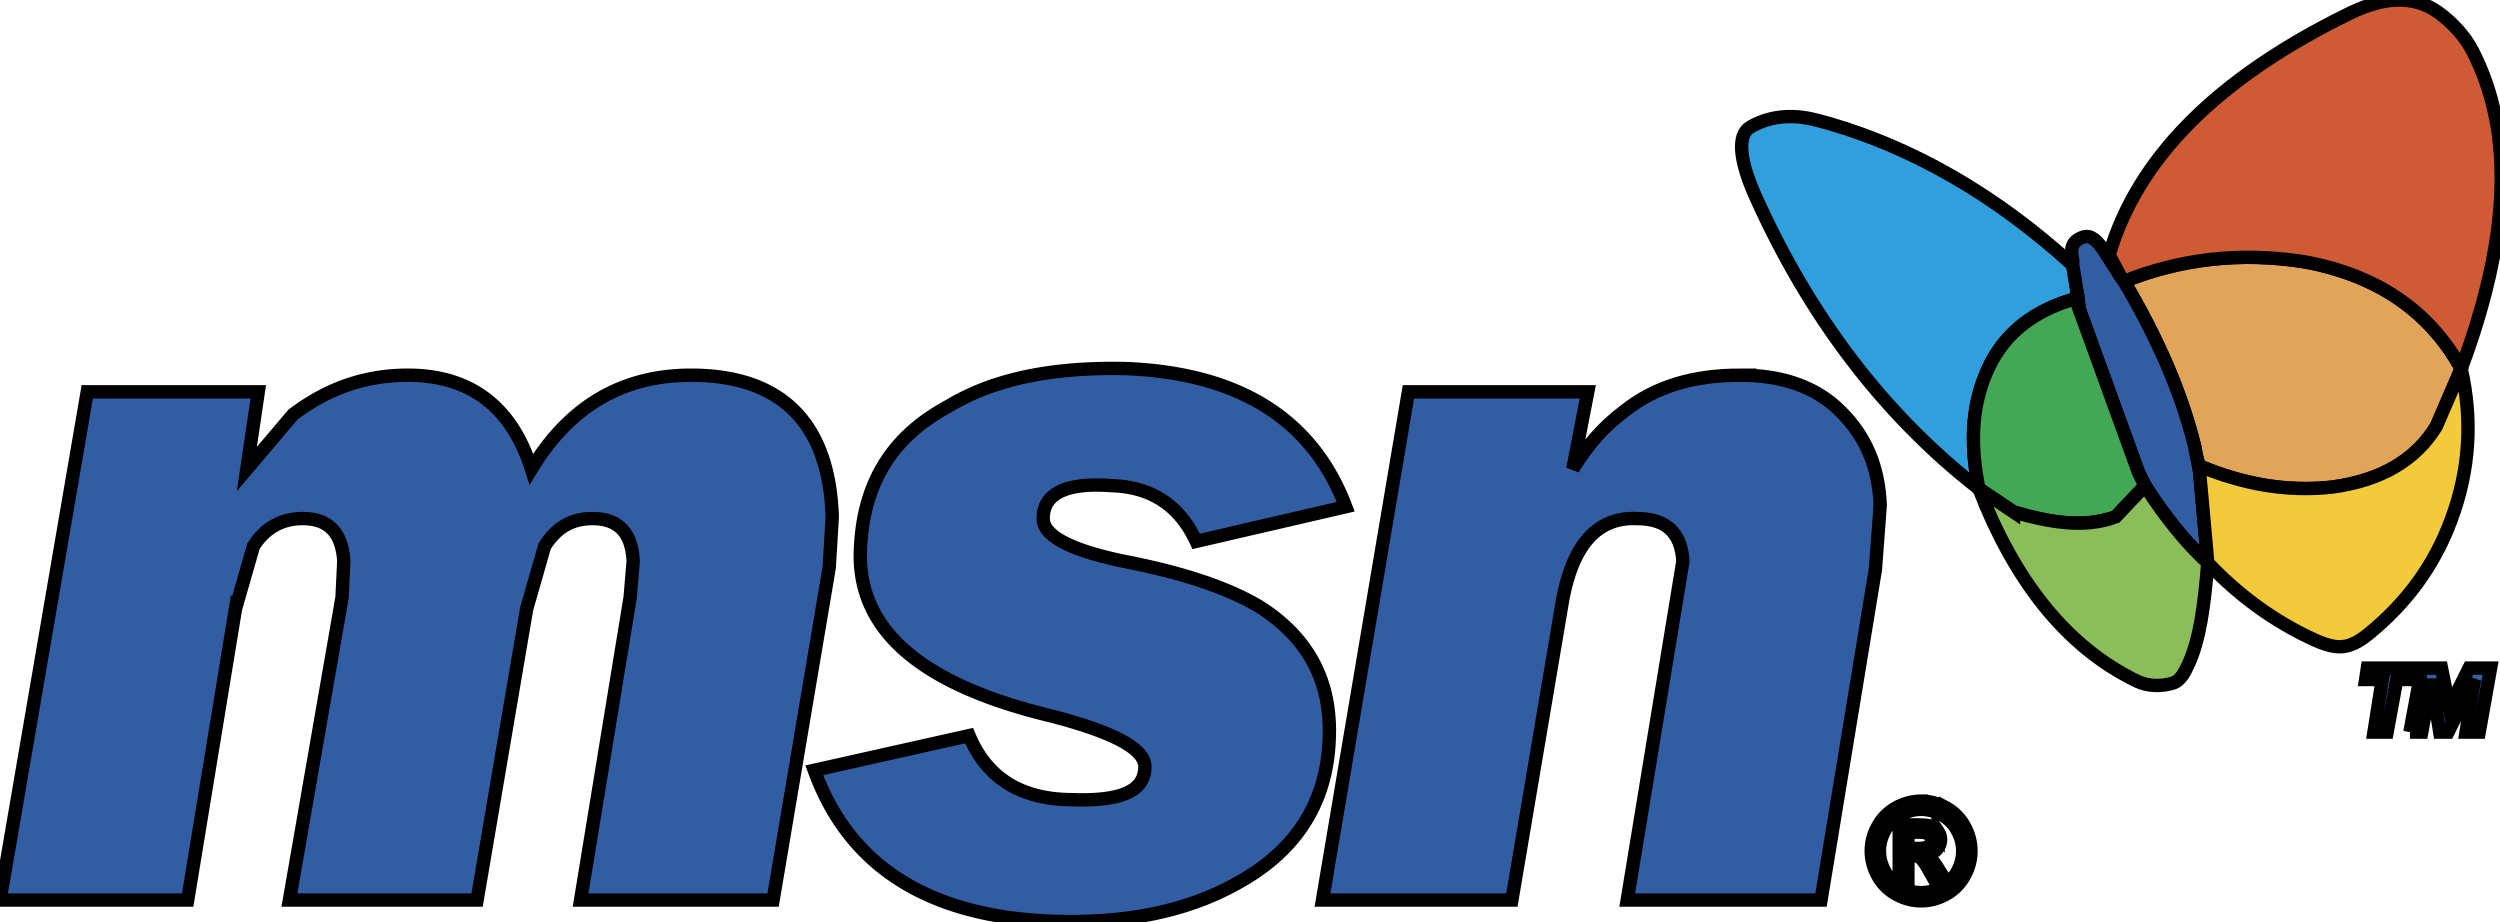 <svg width="187" height="69" xmlns="http://www.w3.org/2000/svg">

 <g>
  <title>Layer 1</title>
  <g id="svg_1">
   <path stroke="null" fill="#335da3" d="m130.18,28.063c-3.543,0 -6.396,0.853 -8.725,2.723c-1.477,1.115 -2.689,2.46 -3.807,4.296l1.117,-5.772l-13.416,0l-6.428,38.015l14.168,0l3.805,-22.5c0.754,-4.068 2.592,-6.167 5.543,-6.036c2.23,0 3.312,1.083 3.445,3.182l-4.166,25.354l14.496,0l4.068,-24.73l0.359,-4.79c-0.098,-2.854 -1.082,-5.182 -2.951,-7.019c-1.834,-1.87 -4.426,-2.723 -7.508,-2.723z"/>
   <path stroke="null" fill="#329fdd" d="m130.934,9.5c-1.043,0.605 -0.793,2.575 0.359,5.149c4.031,9.003 9.611,16.367 16.729,21.91c-0.723,-3.575 -0.492,-6.527 0.754,-9.118c1.215,-2.558 3.443,-4.296 6.658,-5.149l-0.393,-2.46c-5.543,-5.051 -11.896,-8.915 -19.057,-10.823c-1.545,-0.414 -3.367,-0.488 -5.05,0.491z"/>
   <path stroke="null" fill="#e0a45b" d="m158.877,21.045c2.559,4.33 4.297,8.363 5.281,12.332l0.131,0.722l0.23,0.755c3.213,1.345 6.527,1.968 9.971,1.574c3.574,-0.492 6.166,-1.968 7.74,-4.526l1.869,-4.33c-2.361,-4.296 -6.297,-7.019 -11.807,-8.003c-4.69,-0.722 -9.118,-0.23 -13.415,1.476z"/>
   <path stroke="null" fill="#335da3" d="m164.158,33.377c-0.984,-3.969 -2.723,-8.002 -5.281,-12.332l-0.262,-0.361l-1.346,-2.099c-0.623,-0.853 -1.049,-1.042 -1.605,-0.795c-0.584,0.257 -0.854,0.697 -0.623,1.681l0,0.36l0.393,2.46l0.1,0.853l4.428,12.201l0.492,0.984c1.475,2.329 3.082,4.296 4.689,5.773l-0.623,-6.888l-0.23,-1.115l-0.132,-0.722z"/>
   <path stroke="null" fill="#ce5a36" d="m158.877,21.045c4.297,-1.706 8.725,-2.198 13.416,-1.476c5.51,0.984 9.445,3.707 11.807,8.003c3.543,-9.479 4.074,-17.482 0.854,-23.747c-0.57,-1.109 -1.463,-2.072 -2.461,-2.82c-1.953,-1.463 -4.279,-1.212 -6.756,0c-9.855,4.823 -15.875,10.823 -17.975,18.072l0.854,1.607l0.261,0.361z"/>
   <path stroke="null" fill="#43a756" d="m155.533,23.144l-0.1,-0.853c-3.215,0.853 -5.443,2.592 -6.658,5.149c-1.246,2.591 -1.477,5.543 -0.754,9.118l2.592,1.738c2.594,0.79 5.164,1.219 7.641,0.361l2.199,-2.329l-0.492,-0.984l-4.428,-12.2z"/>
   <path stroke="null" fill="#8bbe5b" d="m150.613,38.297l-2.592,-1.738c2.592,6.659 6.365,11.758 11.84,14.399c0.809,0.391 1.834,0.404 2.689,0.131c0.555,-0.178 0.867,-0.818 1.115,-1.344c0.855,-1.812 1.213,-4.33 1.477,-7.643c-1.607,-1.477 -3.215,-3.444 -4.689,-5.773l-2.199,2.329c-2.336,0.885 -4.951,0.401 -7.641,-0.361z"/>
   <path stroke="null" fill="#f2ca3c" d="m174.752,48.365c0.979,0.105 1.777,-0.426 2.461,-0.982c2.766,-2.266 4.848,-5.029 6.133,-8.496c1.404,-3.783 1.607,-7.478 0.754,-11.315l-1.869,4.33c-1.574,2.558 -4.166,4.034 -7.74,4.526c-3.443,0.394 -6.758,-0.229 -9.971,-1.574l0,0.36l0.623,6.888c2.197,2.328 4.889,4.361 8.002,5.771c0.511,0.233 1.05,0.434 1.607,0.492z"/>
   <path stroke="null" fill="#335da3" d="m99.414,55.516c0.262,-4.428 -1.477,-7.74 -5.15,-10.102c-2.229,-1.346 -5.411,-2.461 -9.609,-3.312c-4.428,-0.854 -6.625,-1.969 -6.625,-3.313c0,-1.869 1.705,-2.722 5.149,-2.46c2.952,0.099 5.051,1.476 6.297,4.166l11.185,-2.591c-2.461,-6.494 -7.872,-9.971 -16.367,-10.332c-5.543,-0.131 -9.971,0.754 -13.415,2.854c-4.297,2.329 -6.396,5.904 -6.527,10.923c-0.131,5.805 4.559,9.871 14.268,12.201c4.69,1.213 7.019,2.459 7.019,3.805c0,1.836 -1.837,2.59 -5.412,2.459c-3.805,0 -6.396,-1.574 -7.741,-4.789l-11.578,2.592c2.722,7.512 9.118,11.314 19.188,11.314c5.051,0 9.249,-0.982 12.824,-3.082c4.033,-2.329 6.264,-5.775 6.494,-10.333zm81.111,-4.69l0.131,-0.853l-3.576,0l-0.131,0.853l1.246,0l-0.623,3.936l0.985,0l0.722,-3.936l1.246,0zm-0.263,3.936l0.886,0l0.721,-3.936l0.623,3.936l0.623,0l1.969,-3.936l-0.623,3.936l0.984,0l0.852,-4.789l-1.608,0l-1.474,2.951l-0.592,-2.951l-1.475,0l-0.886,4.789zm-162.648,-9.217l1.345,-4.689c0.853,-1.345 2.099,-2.067 3.673,-2.067c1.968,0 2.952,1.083 3.083,3.182l-0.131,2.723l-3.936,22.631l14.038,0l3.707,-21.779l1.345,-4.689c0.853,-1.345 1.968,-2.067 3.575,-2.067c1.968,0 2.952,1.083 3.05,3.182l-0.229,2.723l-3.706,22.631l14.398,0l4.198,-24.863l0.229,-3.804c-0.229,-7.019 -3.805,-10.594 -10.561,-10.594c-5.182,0 -9.118,2.362 -11.939,7.019c-1.476,-4.657 -4.559,-7.019 -9.249,-7.019c-3.182,0 -6.002,0.984 -8.593,2.952l-3.445,4.065l0.853,-5.772l-12.792,0l-6.527,38.015l14.038,0l3.576,-21.78zm126.085,14.379c0.627,0 1.238,0.16 1.836,0.48a3.435,3.435 0 0 1 1.395,1.381a3.8,3.8 0 0 1 0.498,1.871c0,0.643 -0.162,1.262 -0.492,1.854c-0.328,0.594 -0.787,1.055 -1.379,1.383s-1.211,0.492 -1.857,0.492s-1.266,-0.164 -1.855,-0.492a3.485,3.485 0 0 1 -1.383,-1.383a3.758,3.758 0 0 1 -0.494,-1.854c0,-0.65 0.166,-1.273 0.502,-1.871c0.334,-0.6 0.799,-1.059 1.396,-1.381a3.831,3.831 0 0 1 1.833,-0.48zm0,0.617c-0.523,0 -1.033,0.135 -1.529,0.402c-0.496,0.27 -0.885,0.654 -1.166,1.152c-0.279,0.5 -0.42,1.02 -0.42,1.561c0,0.537 0.139,1.051 0.414,1.545c0.275,0.492 0.66,0.877 1.154,1.152s1.01,0.414 1.547,0.414s1.055,-0.139 1.549,-0.414s0.877,-0.66 1.15,-1.152a3.15,3.15 0 0 0 0.41,-1.545c0,-0.541 -0.139,-1.061 -0.416,-1.561a2.894,2.894 0 0 0 -1.164,-1.152a3.2,3.2 0 0 0 -1.529,-0.402zm-1.637,5.176l0,-4.014l1.379,0c0.473,0 0.814,0.035 1.025,0.109s0.377,0.205 0.504,0.389a1.066,1.066 0 0 1 -0.126,1.356c-0.209,0.219 -0.486,0.34 -0.832,0.367c0.141,0.059 0.256,0.129 0.34,0.211c0.162,0.16 0.359,0.424 0.594,0.797l0.49,0.785l-0.791,0l-0.357,-0.633c-0.279,-0.496 -0.504,-0.809 -0.676,-0.934c-0.119,-0.092 -0.293,-0.139 -0.52,-0.139l-0.381,0l0,1.705l-0.649,0l0,0.001zm0.649,-2.258l0.787,0c0.375,0 0.631,-0.057 0.768,-0.168s0.205,-0.262 0.205,-0.447a0.534,0.534 0 0 0 -0.1,-0.318a0.58,0.58 0 0 0 -0.273,-0.209c-0.117,-0.047 -0.334,-0.068 -0.65,-0.068l-0.736,0l0,1.21l-0.001,0z"/>
  </g>
 </g>
</svg>